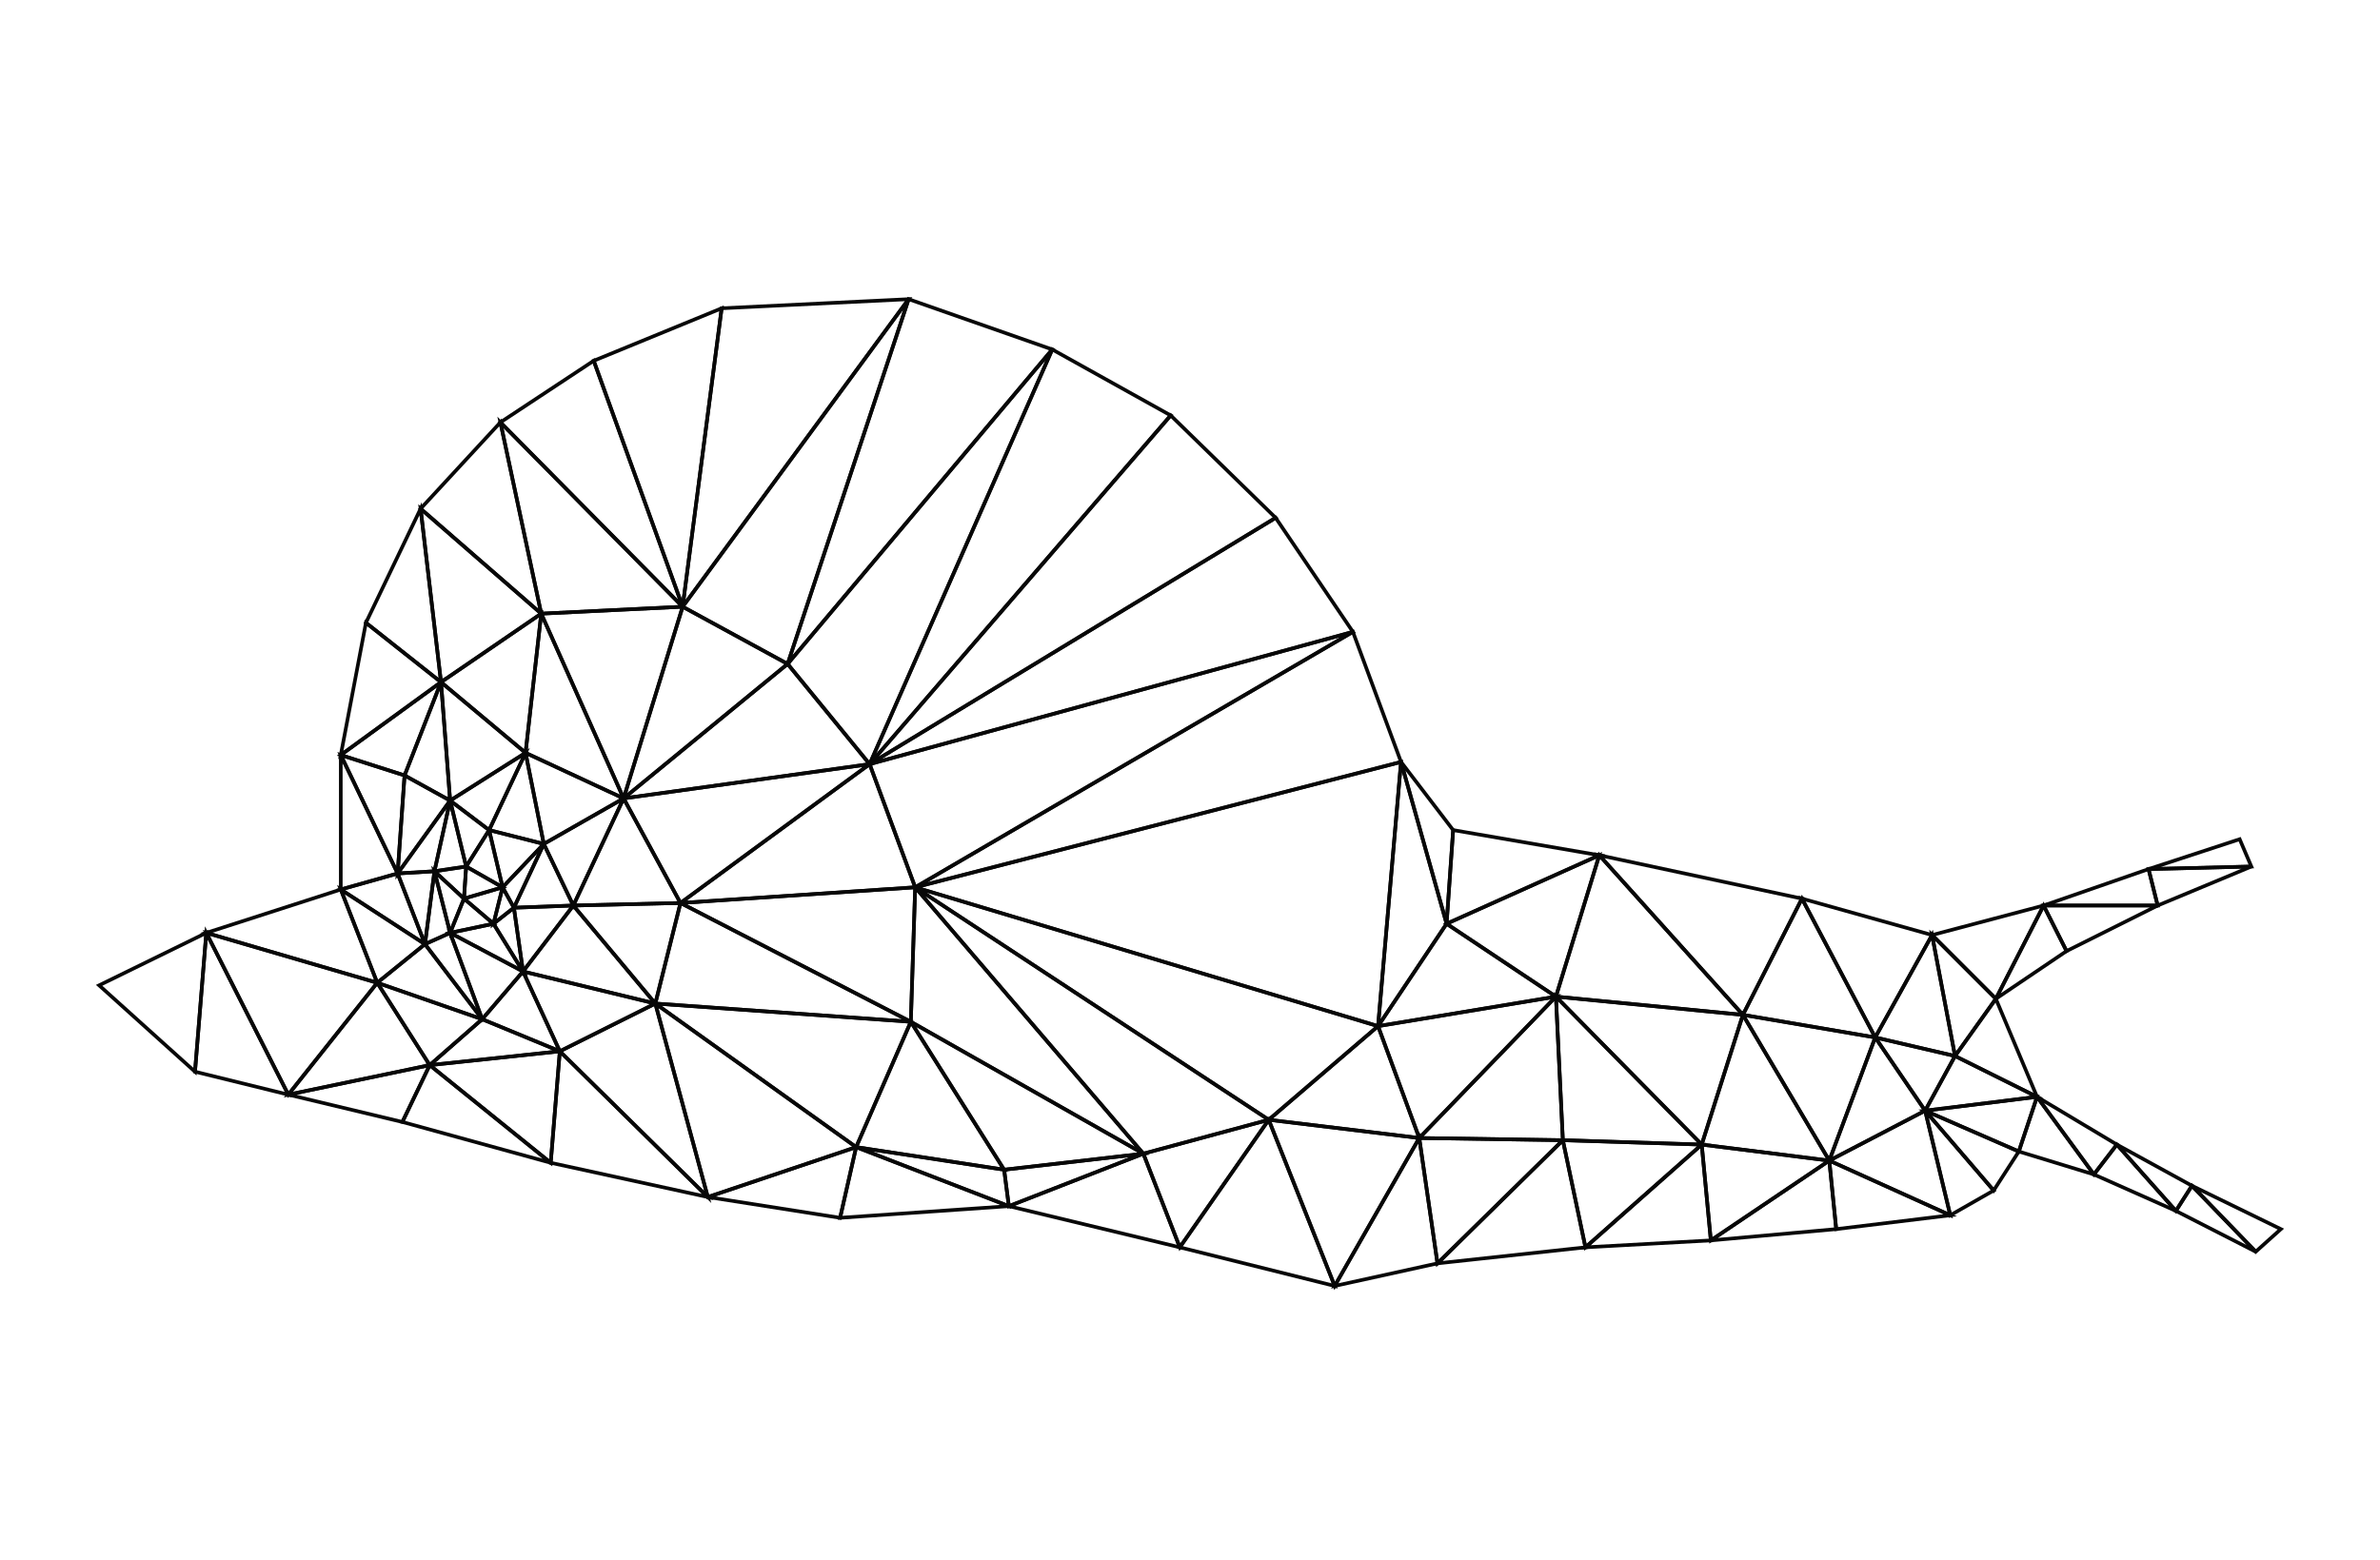 <svg width="653px" height="428px" viewBox="0 0 653 428" xmlns="http://www.w3.org/2000/svg" xmlns:xlink="http://www.w3.org/1999/xlink">
<g stroke="#080808" stroke-width="1" fill="none">
<polygon points="27.2,270.4 53.5,294.1 56.6,256 "/>
<polygon points="148.5,168.4 144.2,206.6 171.1,219.1 "/>
<polygon points="149.2,231.6 157.3,248.5 171.1,219.1 "/>
<polygon points="119.2,239.1 116.6,259.1 123.5,256 "/>
<polygon points="144.2,206.6 134.2,227.8 149.2,231.6 "/>
<polygon points="123.5,219.7 134.2,227.8 144.2,206.6 "/>
<polygon points="56.6,256 53.5,294.1 79.1,300.4 "/>
<polygon points="141,249.1 135.4,253.5 143.5,266.6 "/>
<polygon points="134.2,227.8 137.9,243.5 149.2,231.6 "/>
<polygon points="56.6,256 79.1,300.4 103.5,269.7 "/>
<polygon points="93.5,244.1 56.6,256 103.5,269.7 "/>
<polygon points="119.2,239.1 123.5,256 127.3,246.6 "/>
<polygon points="123.5,256 116.6,259.1 132.3,279.7 "/>
<polygon points="93.5,207.2 93.5,244.1 109.1,239.7 "/>
<polygon points="121,187.2 144.2,206.6 148.5,168.4 "/>
<polygon points="103.5,269.7 117.9,292.3 132.3,279.7 "/>
<polygon points="119.2,239.1 127.3,246.6 127.9,237.8 "/>
<polygon points="93.5,207.2 109.1,239.7 111,212.8 "/>
<polygon points="109.1,239.7 93.5,244.1 116.6,259.1 "/>
<polygon points="93.5,244.1 103.5,269.7 116.6,259.1 "/>
<polygon points="123.5,219.7 119.2,239.1 127.9,237.8 "/>
<polygon points="109.1,239.7 119.2,239.1 123.5,219.7 "/>
<polygon points="103.5,269.7 79.1,300.4 117.9,292.3 "/>
<polygon points="79.1,300.4 110.4,307.9 117.9,292.3 "/>
<polygon points="116.6,259.1 103.5,269.7 132.3,279.7 "/>
<polygon points="109.1,239.7 116.6,259.1 119.2,239.1 "/>
<polygon points="115.4,139.6 100.4,170.9 121,187.2 "/>
<polygon points="100.4,170.9 93.5,207.2 121,187.2 "/>
<polygon points="93.5,207.2 111,212.8 121,187.2 "/>
<polygon points="111,212.8 109.1,239.7 123.5,219.7 "/>
<polygon points="121,187.2 111,212.8 123.5,219.7 "/>
<polygon points="143.5,266.6 132.3,279.7 153.6,288.5 "/>
<polygon points="123.5,219.7 127.9,237.8 134.2,227.8 "/>
<polygon points="127.3,246.6 123.5,256 135.4,253.5 "/>
<polygon points="117.9,292.3 151.1,319.1 153.6,288.5 "/>
<polygon points="121,187.2 123.5,219.7 144.2,206.6 "/>
<polygon points="137.9,243.5 141,249.1 149.2,231.6 "/>
<polygon points="144.2,206.6 149.2,231.6 171.1,219.1 "/>
<polygon points="134.2,227.8 127.9,237.8 137.9,243.5 "/>
<polygon points="127.9,237.8 127.3,246.6 137.9,243.5 "/>
<polygon points="127.3,246.6 135.4,253.5 137.9,243.5 "/>
<polygon points="135.4,253.5 123.5,256 143.5,266.6 "/>
<polygon points="137.9,243.5 135.4,253.5 141,249.1 "/>
<polygon points="123.5,256 132.3,279.7 143.5,266.6 "/>
<polygon points="137.3,115.9 115.4,139.6 148.5,168.4 "/>
<polygon points="115.4,139.6 121,187.2 148.5,168.4 "/>
<polygon points="194.2,328.5 230.5,334.2 234.9,314.8 "/>
<polygon points="132.3,279.7 117.9,292.3 153.6,288.5 "/>
<polygon points="117.9,292.3 110.4,307.9 151.1,319.1 "/>
<polygon points="141,249.1 143.5,266.6 157.3,248.5 "/>
<polygon points="149.2,231.6 141,249.1 157.3,248.5 "/>
<polygon points="157.3,248.5 179.8,275.4 186.7,247.8 "/>
<polygon points="171.1,219.1 157.3,248.5 186.7,247.8 "/>
<polygon points="157.3,248.5 143.5,266.6 179.8,275.4 "/>
<polygon points="143.5,266.6 153.6,288.5 179.8,275.4 "/>
<polygon points="148.5,168.4 171.1,219.1 187.3,166.5 "/>
<polygon points="428.8,312.9 394.4,346.7 435,342.3 "/>
<polygon points="216.1,182.2 171.1,219.1 238.6,209.7 "/>
<polygon points="179.8,275.4 194.2,328.5 234.9,314.8 "/>
<polygon points="137.3,115.9 148.5,168.4 187.3,166.5 "/>
<polygon points="162.9,99 137.3,115.9 187.3,166.5 "/>
<polygon points="162.9,99 187.3,166.5 198,84.6 "/>
<polygon points="153.6,288.5 151.1,319.1 194.2,328.5 "/>
<polygon points="179.8,275.4 153.6,288.5 194.2,328.5 "/>
<polygon points="171.1,219.1 186.7,247.8 238.6,209.7 "/>
<polygon points="187.3,166.5 171.1,219.1 216.1,182.2 "/>
<polygon points="288.7,95.9 238.6,209.7 321.2,114 "/>
<polygon points="187.3,166.5 216.1,182.2 249.3,82.1 "/>
<polygon points="198,84.6 187.3,166.5 249.3,82.1 "/>
<polygon points="350,142.1 238.6,209.7 371.2,173.4 "/>
<polygon points="186.7,247.8 249.9,280.4 251.1,243.5 "/>
<polygon points="275.5,321 234.9,314.8 276.8,331 "/>
<polygon points="186.7,247.8 179.8,275.4 249.9,280.4 "/>
<polygon points="179.8,275.4 234.9,314.8 249.9,280.4 "/>
<polygon points="238.6,209.7 186.7,247.8 251.1,243.5 "/>
<polygon points="348.1,307.3 323.7,342.3 366.2,352.9 "/>
<polygon points="249.9,280.4 234.9,314.8 275.5,321 "/>
<polygon points="234.9,314.8 230.5,334.2 276.8,331 "/>
<polygon points="216.1,182.2 238.6,209.7 288.7,95.9 "/>
<polygon points="249.3,82.1 216.1,182.2 288.7,95.9 "/>
<polygon points="313.7,316.6 276.8,331 323.7,342.3 "/>
<polygon points="251.1,243.5 249.9,280.4 313.7,316.6 "/>
<polygon points="249.9,280.4 275.5,321 313.7,316.6 "/>
<polygon points="275.5,321 276.8,331 313.7,316.6 "/>
<polygon points="238.6,209.7 251.1,243.5 371.2,173.4 "/>
<polygon points="251.1,243.5 313.7,316.6 348.1,307.3 "/>
<polygon points="321.2,114 238.6,209.7 350,142.1 "/>
<polygon points="313.7,316.6 323.7,342.3 348.1,307.3 "/>
<polygon points="384.4,209.1 396.9,253.5 398.7,227.8 "/>
<polygon points="251.1,243.5 348.1,307.3 378.1,281.6 "/>
<polygon points="251.1,243.5 378.1,281.6 384.4,209.1 "/>
<polygon points="371.2,173.4 251.1,243.5 384.4,209.1 "/>
<polygon points="384.4,209.1 378.1,281.6 396.9,253.5 "/>
<polygon points="348.1,307.3 366.2,352.9 389.4,312.3 "/>
<polygon points="378.1,281.6 348.1,307.3 389.4,312.3 "/>
<polygon points="389.4,312.3 366.2,352.9 394.4,346.7 "/>
<polygon points="528.2,304.8 547,326.7 553.9,316 "/>
<polygon points="396.9,253.5 426.9,273.5 438.8,234.7 "/>
<polygon points="426.9,273.5 389.4,312.3 428.8,312.9 "/>
<polygon points="398.7,227.8 396.9,253.5 438.8,234.7 "/>
<polygon points="389.4,312.3 394.4,346.7 428.8,312.9 "/>
<polygon points="378.1,281.6 389.4,312.3 426.9,273.5 "/>
<polygon points="396.9,253.5 378.1,281.6 426.9,273.5 "/>
<polygon points="560.7,248.5 547.6,274.1 567,261 "/>
<polygon points="438.8,234.7 478.2,278.5 494.4,246.6 "/>
<polygon points="478.2,278.5 501.9,318.5 514.5,284.7 "/>
<polygon points="501.9,318.5 469.4,340.4 503.8,337.3 "/>
<polygon points="428.8,312.9 435,342.3 466.9,314.1 "/>
<polygon points="466.9,314.1 435,342.3 469.4,340.4 "/>
<polygon points="426.9,273.5 428.8,312.9 466.9,314.1 "/>
<polygon points="426.9,273.5 466.9,314.1 478.2,278.5 "/>
<polygon points="438.8,234.7 426.9,273.5 478.2,278.5 "/>
<polygon points="494.4,246.6 514.5,284.7 530.1,256.6 "/>
<polygon points="558.9,301 574.5,322.3 580.8,314.1 "/>
<polygon points="466.9,314.1 469.4,340.4 501.9,318.5 "/>
<polygon points="478.2,278.5 466.9,314.1 501.9,318.5 "/>
<polygon points="494.4,246.6 478.2,278.5 514.5,284.7 "/>
<polygon points="528.2,304.8 501.9,318.5 535.1,333.5 "/>
<polygon points="514.5,284.7 501.9,318.5 528.2,304.8 "/>
<polygon points="514.5,284.7 528.2,304.8 536.4,289.8 "/>
<polygon points="530.1,256.6 514.5,284.7 536.4,289.8 "/>
<polygon points="501.9,318.5 503.8,337.3 535.1,333.5 "/>
<polygon points="580.8,314.1 597,332.3 601.4,325.4 "/>
<polygon points="530.1,256.6 536.4,289.8 547.6,274.1 "/>
<polygon points="528.2,304.8 535.1,333.5 547,326.7 "/>
<polygon points="530.1,256.6 547.6,274.1 560.7,248.5 "/>
<polygon points="547.6,274.1 536.4,289.8 558.9,301 "/>
<polygon points="536.4,289.8 528.2,304.8 558.9,301 "/>
<polygon points="528.2,304.8 553.9,316 558.9,301 "/>
<polygon points="589.5,238.5 560.7,248.5 592,248.5 "/>
<polygon points="558.9,301 553.9,316 574.5,322.3 "/>
<polygon points="560.7,248.5 567,261 592,248.5 "/>
<polygon points="580.8,314.1 574.5,322.3 597,332.3 "/>
<polygon points="614.5,230.3 589.5,238.5 617.7,237.8 "/>
<polygon points="589.5,238.5 592,248.5 617.7,237.8 "/>
<polygon points="601.4,325.4 618.9,343.5 625.8,337.3 "/>
<polygon points="601.4,325.4 597,332.3 618.9,343.5 "/>
</g>
</svg>
